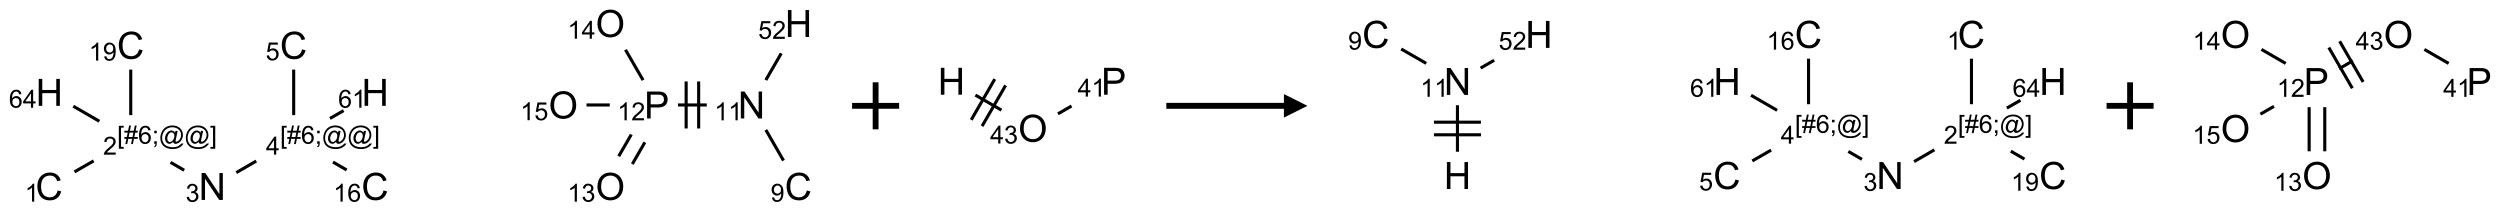 <?xml version="1.0" encoding="UTF-8"?>
<svg xmlns="http://www.w3.org/2000/svg" xmlns:xlink="http://www.w3.org/1999/xlink" width="1063" height="90" viewBox="0 0 1063 90">
<defs>
<g>
<g id="glyph-0-0">
<path d="M 2 0 L 2 -10 L 10 -10 L 10 0 Z M 2.25 -0.25 L 9.75 -0.25 L 9.75 -9.75 L 2.25 -9.75 Z M 2.25 -0.25 "/>
</g>
<g id="glyph-0-1">
<path d="M 9.406 -4.016 L 10.922 -3.633 C 10.605 -2.387 10.031 -1.438 9.207 -0.785 C 8.383 -0.133 7.371 0.195 6.18 0.195 C 4.945 0.195 3.941 -0.055 3.168 -0.559 C 2.395 -1.062 1.805 -1.789 1.402 -2.742 C 1 -3.695 0.797 -4.719 0.797 -5.812 C 0.797 -7.004 1.023 -8.047 1.48 -8.934 C 1.938 -9.82 2.586 -10.496 3.426 -10.957 C 4.266 -11.418 5.191 -11.648 6.203 -11.648 C 7.348 -11.648 8.312 -11.355 9.094 -10.773 C 9.875 -10.191 10.418 -9.371 10.727 -8.312 L 9.234 -7.961 C 8.969 -8.793 8.582 -9.402 8.078 -9.781 C 7.574 -10.16 6.938 -10.352 6.172 -10.352 C 5.293 -10.352 4.555 -10.141 3.965 -9.719 C 3.375 -9.297 2.957 -8.73 2.719 -8.02 C 2.48 -7.309 2.359 -6.574 2.359 -5.82 C 2.359 -4.848 2.5 -3.996 2.785 -3.27 C 3.07 -2.543 3.512 -2 4.109 -1.641 C 4.707 -1.281 5.355 -1.102 6.055 -1.102 C 6.902 -1.102 7.621 -1.348 8.211 -1.836 C 8.801 -2.324 9.199 -3.051 9.406 -4.016 Z M 9.406 -4.016 "/>
</g>
<g id="glyph-0-2">
<path d="M 1.219 0 L 1.219 -11.453 L 2.773 -11.453 L 8.789 -2.461 L 8.789 -11.453 L 10.242 -11.453 L 10.242 0 L 8.688 0 L 2.672 -9 L 2.672 0 Z M 1.219 0 "/>
</g>
<g id="glyph-0-3">
<path d="M 1.281 0 L 1.281 -11.453 L 2.797 -11.453 L 2.797 -6.75 L 8.75 -6.75 L 8.75 -11.453 L 10.266 -11.453 L 10.266 0 L 8.75 0 L 8.75 -5.398 L 2.797 -5.398 L 2.797 0 Z M 1.281 0 "/>
</g>
<g id="glyph-0-4">
<path d="M 1.234 0 L 1.234 -11.453 L 5.555 -11.453 C 6.316 -11.453 6.895 -11.418 7.297 -11.344 C 7.859 -11.25 8.332 -11.07 8.711 -10.809 C 9.09 -10.547 9.398 -10.176 9.629 -9.703 C 9.859 -9.23 9.977 -8.707 9.977 -8.141 C 9.977 -7.168 9.668 -6.344 9.047 -5.668 C 8.426 -4.992 7.309 -4.656 5.688 -4.656 L 2.75 -4.656 L 2.75 0 Z M 2.75 -6.008 L 5.711 -6.008 C 6.691 -6.008 7.387 -6.191 7.797 -6.555 C 8.207 -6.918 8.414 -7.434 8.414 -8.094 C 8.414 -8.574 8.293 -8.984 8.051 -9.324 C 7.809 -9.664 7.488 -9.891 7.094 -10 C 6.84 -10.066 6.367 -10.102 5.68 -10.102 L 2.75 -10.102 Z M 2.75 -6.008 "/>
</g>
<g id="glyph-0-5">
<path d="M 0.773 -5.578 C 0.773 -7.48 1.285 -8.969 2.305 -10.043 C 3.324 -11.117 4.645 -11.656 6.258 -11.656 C 7.316 -11.656 8.27 -11.402 9.117 -10.898 C 9.965 -10.395 10.613 -9.688 11.059 -8.785 C 11.504 -7.883 11.727 -6.855 11.727 -5.711 C 11.727 -4.551 11.492 -3.512 11.023 -2.594 C 10.555 -1.676 9.891 -0.984 9.031 -0.512 C 8.172 -0.039 7.246 0.195 6.25 0.195 C 5.172 0.195 4.207 -0.066 3.359 -0.586 C 2.512 -1.105 1.867 -1.816 1.43 -2.719 C 0.992 -3.621 0.773 -4.574 0.773 -5.578 Z M 2.336 -5.555 C 2.336 -4.176 2.707 -3.086 3.449 -2.293 C 4.191 -1.5 5.121 -1.102 6.242 -1.102 C 7.383 -1.102 8.32 -1.504 9.059 -2.305 C 9.797 -3.105 10.164 -4.246 10.164 -5.719 C 10.164 -6.652 10.008 -7.465 9.691 -8.16 C 9.375 -8.855 8.914 -9.395 8.309 -9.777 C 7.703 -10.16 7.02 -10.352 6.266 -10.352 C 5.191 -10.352 4.27 -9.984 3.496 -9.246 C 2.723 -8.508 2.336 -7.277 2.336 -5.555 Z M 2.336 -5.555 "/>
</g>
<g id="glyph-1-0">
<path d="M 1.332 0 L 1.332 -6.668 L 6.668 -6.668 L 6.668 0 Z M 1.5 -0.168 L 6.5 -0.168 L 6.5 -6.5 L 1.5 -6.5 Z M 1.5 -0.168 "/>
</g>
<g id="glyph-1-1">
<path d="M 3.973 0 L 3.035 0 L 3.035 -5.973 C 2.809 -5.758 2.516 -5.543 2.148 -5.328 C 1.781 -5.113 1.453 -4.953 1.16 -4.844 L 1.16 -5.75 C 1.684 -5.996 2.145 -6.297 2.535 -6.645 C 2.93 -6.996 3.207 -7.336 3.371 -7.668 L 3.973 -7.668 Z M 3.973 0 "/>
</g>
<g id="glyph-1-2">
<path d="M 0.723 2.121 L 0.723 -7.637 L 2.793 -7.637 L 2.793 -6.859 L 1.66 -6.859 L 1.66 1.344 L 2.793 1.344 L 2.793 2.121 Z M 0.723 2.121 "/>
</g>
<g id="glyph-1-3">
<path d="M 0.535 0.129 L 0.988 -2.09 L 0.109 -2.09 L 0.109 -2.863 L 1.145 -2.863 L 1.531 -4.754 L 0.109 -4.754 L 0.109 -5.531 L 1.688 -5.531 L 2.141 -7.766 L 2.922 -7.766 L 2.469 -5.531 L 4.109 -5.531 L 4.562 -7.766 L 5.348 -7.766 L 4.895 -5.531 L 5.797 -5.531 L 5.797 -4.754 L 4.738 -4.754 L 4.348 -2.863 L 5.797 -2.863 L 5.797 -2.09 L 4.191 -2.09 L 3.738 0.129 L 2.957 0.129 L 3.406 -2.09 L 1.77 -2.09 L 1.316 0.129 Z M 1.926 -2.863 L 3.562 -2.863 L 3.953 -4.754 L 2.312 -4.754 Z M 1.926 -2.863 "/>
</g>
<g id="glyph-1-4">
<path d="M 5.309 -5.766 L 4.375 -5.691 C 4.293 -6.059 4.172 -6.328 4.02 -6.496 C 3.766 -6.762 3.453 -6.895 3.082 -6.895 C 2.785 -6.895 2.523 -6.812 2.297 -6.645 C 2 -6.43 1.77 -6.117 1.598 -5.703 C 1.43 -5.289 1.34 -4.703 1.332 -3.938 C 1.559 -4.281 1.836 -4.535 2.16 -4.703 C 2.488 -4.871 2.828 -4.953 3.188 -4.953 C 3.812 -4.953 4.344 -4.723 4.785 -4.262 C 5.223 -3.801 5.441 -3.207 5.441 -2.48 C 5.441 -2 5.34 -1.555 5.133 -1.145 C 4.926 -0.73 4.641 -0.418 4.281 -0.199 C 3.922 0.02 3.512 0.129 3.051 0.129 C 2.27 0.129 1.633 -0.156 1.141 -0.73 C 0.648 -1.305 0.402 -2.254 0.402 -3.574 C 0.402 -5.051 0.672 -6.121 1.219 -6.793 C 1.695 -7.375 2.336 -7.668 3.141 -7.668 C 3.742 -7.668 4.234 -7.5 4.617 -7.16 C 5 -6.824 5.23 -6.359 5.309 -5.766 Z M 1.48 -2.473 C 1.48 -2.152 1.547 -1.844 1.684 -1.547 C 1.82 -1.25 2.016 -1.027 2.262 -0.871 C 2.508 -0.719 2.766 -0.641 3.035 -0.641 C 3.434 -0.641 3.773 -0.801 4.059 -1.121 C 4.344 -1.441 4.484 -1.875 4.484 -2.422 C 4.484 -2.949 4.344 -3.367 4.062 -3.668 C 3.781 -3.973 3.426 -4.125 3 -4.125 C 2.578 -4.125 2.219 -3.973 1.922 -3.668 C 1.625 -3.363 1.48 -2.969 1.48 -2.473 Z M 1.48 -2.473 "/>
</g>
<g id="glyph-1-5">
<path d="M 0.949 -4.465 L 0.949 -5.531 L 2.016 -5.531 L 2.016 -4.465 Z M 0.949 0 L 0.949 -1.066 L 2.016 -1.066 L 2.016 0 C 2.016 0.391 1.945 0.711 1.809 0.949 C 1.668 1.191 1.449 1.379 1.145 1.512 L 0.887 1.109 C 1.082 1.023 1.23 0.895 1.324 0.727 C 1.418 0.559 1.469 0.316 1.48 0 Z M 0.949 0 "/>
</g>
<g id="glyph-1-6">
<path d="M 6.047 -0.848 C 5.82 -0.59 5.57 -0.379 5.289 -0.223 C 5.008 -0.062 4.73 0.016 4.449 0.016 C 4.141 0.016 3.84 -0.074 3.547 -0.254 C 3.254 -0.434 3.02 -0.715 2.836 -1.09 C 2.652 -1.465 2.562 -1.875 2.562 -2.324 C 2.562 -2.875 2.703 -3.43 2.988 -3.98 C 3.27 -4.535 3.621 -4.953 4.043 -5.23 C 4.461 -5.508 4.871 -5.645 5.266 -5.645 C 5.566 -5.645 5.855 -5.566 6.129 -5.41 C 6.402 -5.25 6.641 -5.012 6.84 -4.688 L 7.016 -5.496 L 7.949 -5.496 L 7.199 -2 C 7.094 -1.516 7.043 -1.246 7.043 -1.191 C 7.043 -1.098 7.078 -1.02 7.148 -0.949 C 7.219 -0.883 7.305 -0.848 7.406 -0.848 C 7.59 -0.848 7.832 -0.953 8.129 -1.168 C 8.527 -1.445 8.84 -1.816 9.07 -2.285 C 9.301 -2.75 9.418 -3.234 9.418 -3.73 C 9.418 -4.309 9.27 -4.852 8.973 -5.355 C 8.676 -5.859 8.23 -6.262 7.645 -6.562 C 7.055 -6.863 6.406 -7.016 5.691 -7.016 C 4.879 -7.016 4.137 -6.824 3.465 -6.445 C 2.793 -6.066 2.273 -5.52 1.902 -4.809 C 1.535 -4.098 1.348 -3.34 1.348 -2.527 C 1.348 -1.676 1.535 -0.941 1.902 -0.328 C 2.273 0.285 2.809 0.742 3.508 1.035 C 4.207 1.328 4.984 1.473 5.832 1.473 C 6.742 1.473 7.504 1.32 8.121 1.016 C 8.734 0.711 9.195 0.34 9.5 -0.098 L 10.441 -0.098 C 10.266 0.266 9.961 0.637 9.531 1.016 C 9.102 1.395 8.59 1.695 7.996 1.914 C 7.402 2.133 6.688 2.246 5.848 2.246 C 5.078 2.246 4.367 2.145 3.715 1.949 C 3.066 1.75 2.512 1.453 2.051 1.055 C 1.594 0.656 1.25 0.199 1.016 -0.316 C 0.723 -0.973 0.578 -1.684 0.578 -2.441 C 0.578 -3.289 0.75 -4.098 1.098 -4.863 C 1.523 -5.805 2.125 -6.527 2.902 -7.027 C 3.684 -7.527 4.629 -7.777 5.738 -7.777 C 6.602 -7.777 7.375 -7.602 8.059 -7.246 C 8.746 -6.895 9.285 -6.371 9.684 -5.672 C 10.02 -5.07 10.188 -4.418 10.188 -3.715 C 10.188 -2.707 9.832 -1.812 9.125 -1.031 C 8.492 -0.328 7.801 0.02 7.051 0.02 C 6.812 0.02 6.617 -0.016 6.473 -0.09 C 6.324 -0.16 6.215 -0.266 6.145 -0.402 C 6.102 -0.488 6.066 -0.637 6.047 -0.848 Z M 3.527 -2.262 C 3.527 -1.785 3.641 -1.414 3.863 -1.152 C 4.09 -0.887 4.348 -0.754 4.641 -0.754 C 4.836 -0.754 5.039 -0.812 5.254 -0.93 C 5.469 -1.047 5.676 -1.219 5.871 -1.449 C 6.066 -1.676 6.23 -1.969 6.355 -2.32 C 6.48 -2.672 6.543 -3.027 6.543 -3.379 C 6.543 -3.852 6.426 -4.219 6.191 -4.48 C 5.957 -4.738 5.672 -4.871 5.332 -4.871 C 5.109 -4.871 4.902 -4.812 4.707 -4.699 C 4.512 -4.586 4.32 -4.406 4.137 -4.156 C 3.953 -3.906 3.805 -3.602 3.691 -3.246 C 3.582 -2.887 3.527 -2.559 3.527 -2.262 Z M 3.527 -2.262 "/>
</g>
<g id="glyph-1-7">
<path d="M 2.27 2.121 L 0.203 2.121 L 0.203 1.344 L 1.332 1.344 L 1.332 -6.859 L 0.203 -6.859 L 0.203 -7.637 L 2.27 -7.637 Z M 2.27 2.121 "/>
</g>
<g id="glyph-1-8">
<path d="M 5.371 -0.902 L 5.371 0 L 0.324 0 C 0.316 -0.227 0.352 -0.441 0.434 -0.652 C 0.562 -0.996 0.766 -1.332 1.051 -1.668 C 1.332 -2 1.742 -2.387 2.277 -2.824 C 3.105 -3.504 3.668 -4.043 3.957 -4.441 C 4.25 -4.84 4.395 -5.215 4.395 -5.566 C 4.395 -5.938 4.262 -6.254 3.996 -6.508 C 3.73 -6.762 3.387 -6.891 2.957 -6.891 C 2.508 -6.891 2.145 -6.754 1.875 -6.484 C 1.605 -6.215 1.469 -5.84 1.465 -5.359 L 0.5 -5.457 C 0.566 -6.176 0.812 -6.727 1.246 -7.102 C 1.676 -7.477 2.254 -7.668 2.98 -7.668 C 3.711 -7.668 4.293 -7.465 4.719 -7.059 C 5.145 -6.652 5.359 -6.148 5.359 -5.547 C 5.359 -5.242 5.297 -4.941 5.172 -4.645 C 5.047 -4.352 4.84 -4.039 4.551 -3.715 C 4.262 -3.387 3.777 -2.938 3.105 -2.371 C 2.543 -1.898 2.18 -1.578 2.02 -1.41 C 1.859 -1.242 1.73 -1.07 1.625 -0.902 Z M 5.371 -0.902 "/>
</g>
<g id="glyph-1-9">
<path d="M 0.449 -2.016 L 1.387 -2.141 C 1.492 -1.609 1.676 -1.227 1.934 -0.992 C 2.191 -0.758 2.508 -0.641 2.879 -0.641 C 3.32 -0.641 3.695 -0.793 3.996 -1.098 C 4.301 -1.402 4.453 -1.781 4.453 -2.234 C 4.453 -2.664 4.312 -3.02 4.031 -3.301 C 3.75 -3.578 3.391 -3.719 2.957 -3.719 C 2.781 -3.719 2.562 -3.684 2.297 -3.613 L 2.402 -4.438 C 2.465 -4.43 2.516 -4.426 2.551 -4.426 C 2.949 -4.426 3.312 -4.531 3.629 -4.738 C 3.949 -4.949 4.109 -5.27 4.109 -5.703 C 4.109 -6.047 3.992 -6.332 3.762 -6.559 C 3.527 -6.785 3.227 -6.895 2.859 -6.895 C 2.496 -6.895 2.191 -6.781 1.949 -6.551 C 1.707 -6.324 1.547 -5.98 1.48 -5.52 L 0.543 -5.688 C 0.656 -6.316 0.918 -6.805 1.324 -7.148 C 1.73 -7.492 2.234 -7.668 2.84 -7.668 C 3.254 -7.668 3.641 -7.578 3.988 -7.398 C 4.34 -7.219 4.609 -6.977 4.793 -6.668 C 4.98 -6.359 5.074 -6.031 5.074 -5.684 C 5.074 -5.352 4.984 -5.051 4.809 -4.781 C 4.629 -4.512 4.367 -4.297 4.02 -4.137 C 4.473 -4.031 4.824 -3.816 5.074 -3.488 C 5.324 -3.16 5.449 -2.75 5.449 -2.254 C 5.449 -1.59 5.203 -1.023 4.719 -0.559 C 4.234 -0.098 3.617 0.137 2.875 0.137 C 2.203 0.137 1.648 -0.062 1.207 -0.465 C 0.762 -0.863 0.512 -1.379 0.449 -2.016 Z M 0.449 -2.016 "/>
</g>
<g id="glyph-1-10">
<path d="M 3.449 0 L 3.449 -1.828 L 0.137 -1.828 L 0.137 -2.688 L 3.621 -7.637 L 4.387 -7.637 L 4.387 -2.688 L 5.418 -2.688 L 5.418 -1.828 L 4.387 -1.828 L 4.387 0 Z M 3.449 -2.688 L 3.449 -6.129 L 1.059 -2.688 Z M 3.449 -2.688 "/>
</g>
<g id="glyph-1-11">
<path d="M 0.441 -2 L 1.426 -2.082 C 1.5 -1.605 1.668 -1.242 1.934 -1.004 C 2.199 -0.762 2.52 -0.641 2.895 -0.641 C 3.348 -0.641 3.73 -0.812 4.043 -1.152 C 4.355 -1.492 4.512 -1.941 4.512 -2.504 C 4.512 -3.039 4.359 -3.461 4.059 -3.77 C 3.758 -4.078 3.367 -4.234 2.879 -4.234 C 2.578 -4.234 2.305 -4.164 2.062 -4.027 C 1.82 -3.891 1.629 -3.715 1.488 -3.496 L 0.609 -3.609 L 1.348 -7.531 L 5.145 -7.531 L 5.145 -6.637 L 2.098 -6.637 L 1.688 -4.582 C 2.145 -4.902 2.625 -5.062 3.129 -5.062 C 3.797 -5.062 4.359 -4.832 4.816 -4.371 C 5.277 -3.91 5.504 -3.312 5.504 -2.59 C 5.504 -1.898 5.305 -1.301 4.902 -0.797 C 4.41 -0.18 3.742 0.129 2.895 0.129 C 2.199 0.129 1.633 -0.062 1.195 -0.453 C 0.758 -0.844 0.504 -1.359 0.441 -2 Z M 0.441 -2 "/>
</g>
<g id="glyph-1-12">
<path d="M 0.582 -1.766 L 1.484 -1.848 C 1.562 -1.426 1.707 -1.117 1.922 -0.926 C 2.137 -0.734 2.414 -0.641 2.75 -0.641 C 3.039 -0.641 3.289 -0.707 3.508 -0.84 C 3.727 -0.973 3.902 -1.148 4.043 -1.367 C 4.18 -1.586 4.297 -1.887 4.391 -2.262 C 4.484 -2.637 4.531 -3.016 4.531 -3.406 C 4.531 -3.449 4.531 -3.512 4.527 -3.594 C 4.34 -3.297 4.082 -3.055 3.758 -2.867 C 3.434 -2.68 3.082 -2.59 2.703 -2.59 C 2.07 -2.59 1.535 -2.816 1.098 -3.277 C 0.66 -3.734 0.441 -4.34 0.441 -5.09 C 0.441 -5.863 0.672 -6.484 1.129 -6.957 C 1.586 -7.43 2.156 -7.668 2.844 -7.668 C 3.34 -7.668 3.793 -7.531 4.207 -7.266 C 4.617 -7 4.93 -6.617 5.145 -6.121 C 5.355 -5.629 5.465 -4.91 5.465 -3.973 C 5.465 -2.996 5.359 -2.223 5.145 -1.645 C 4.934 -1.066 4.617 -0.625 4.199 -0.324 C 3.781 -0.02 3.293 0.129 2.73 0.129 C 2.133 0.129 1.645 -0.035 1.266 -0.367 C 0.887 -0.699 0.66 -1.164 0.582 -1.766 Z M 4.422 -5.137 C 4.422 -5.676 4.277 -6.102 3.992 -6.418 C 3.707 -6.734 3.359 -6.891 2.957 -6.891 C 2.543 -6.891 2.18 -6.719 1.871 -6.379 C 1.562 -6.039 1.406 -5.598 1.406 -5.059 C 1.406 -4.57 1.555 -4.176 1.848 -3.871 C 2.141 -3.566 2.5 -3.418 2.934 -3.418 C 3.367 -3.418 3.723 -3.57 4.004 -3.871 C 4.281 -4.176 4.422 -4.598 4.422 -5.137 Z M 4.422 -5.137 "/>
</g>
</g>
</defs>
<path fill="none" stroke-width="0.033" stroke-linecap="butt" stroke-linejoin="miter" stroke="rgb(0%, 0%, 0%)" stroke-opacity="1" stroke-miterlimit="10" d="M 0.268 1.577 L 0.472 1.46 " transform="matrix(40, 0, 0, 40, 20.951, 9.994)"/>
<path fill="none" stroke-width="0.033" stroke-linecap="butt" stroke-linejoin="miter" stroke="rgb(0%, 0%, 0%)" stroke-opacity="1" stroke-miterlimit="10" d="M 1.289 1.476 L 1.434 1.56 " transform="matrix(40, 0, 0, 40, 20.951, 9.994)"/>
<path fill="none" stroke-width="0.033" stroke-linecap="butt" stroke-linejoin="miter" stroke="rgb(0%, 0%, 0%)" stroke-opacity="1" stroke-miterlimit="10" d="M 1.988 1.585 L 2.2 1.462 " transform="matrix(40, 0, 0, 40, 20.951, 9.994)"/>
<path fill="none" stroke-width="0.033" stroke-linecap="butt" stroke-linejoin="miter" stroke="rgb(0%, 0%, 0%)" stroke-opacity="1" stroke-miterlimit="10" d="M 2.598 0.974 L 2.598 0.49 " transform="matrix(40, 0, 0, 40, 20.951, 9.994)"/>
<path fill="none" stroke-width="0.033" stroke-linecap="butt" stroke-linejoin="miter" stroke="rgb(0%, 0%, 0%)" stroke-opacity="1" stroke-miterlimit="10" d="M 3.016 1.473 L 3.161 1.557 " transform="matrix(40, 0, 0, 40, 20.951, 9.994)"/>
<path fill="none" stroke-width="0.033" stroke-linecap="butt" stroke-linejoin="miter" stroke="rgb(0%, 0%, 0%)" stroke-opacity="1" stroke-miterlimit="10" d="M 2.984 1.009 L 3.129 0.926 " transform="matrix(40, 0, 0, 40, 20.951, 9.994)"/>
<path fill="none" stroke-width="0.033" stroke-linecap="butt" stroke-linejoin="miter" stroke="rgb(0%, 0%, 0%)" stroke-opacity="1" stroke-miterlimit="10" d="M 0.866 0.974 L 0.866 0.49 " transform="matrix(40, 0, 0, 40, 20.951, 9.994)"/>
<path fill="none" stroke-width="0.033" stroke-linecap="butt" stroke-linejoin="miter" stroke="rgb(0%, 0%, 0%)" stroke-opacity="1" stroke-miterlimit="10" d="M 0.532 1.039 L 0.255 0.879 " transform="matrix(40, 0, 0, 40, 20.951, 9.994)"/>
<path fill="none" stroke-width="0.033" stroke-linecap="butt" stroke-linejoin="miter" stroke="rgb(0%, 0%, 0%)" stroke-opacity="1" stroke-miterlimit="10" d="M 7.805 1.457 L 7.617 1.131 " transform="matrix(40, 0, 0, 40, 20.951, 9.994)"/>
<path fill="none" stroke-width="0.033" stroke-linecap="butt" stroke-linejoin="miter" stroke="rgb(0%, 0%, 0%)" stroke-opacity="1" stroke-miterlimit="10" d="M 6.989 0.866 L 6.683 0.866 " transform="matrix(40, 0, 0, 40, 20.951, 9.994)"/>
<path fill="none" stroke-width="0.033" stroke-linecap="butt" stroke-linejoin="miter" stroke="rgb(0%, 0%, 0%)" stroke-opacity="1" stroke-miterlimit="10" d="M 6.77 0.616 L 6.77 1.116 " transform="matrix(40, 0, 0, 40, 20.951, 9.994)"/>
<path fill="none" stroke-width="0.033" stroke-linecap="butt" stroke-linejoin="miter" stroke="rgb(0%, 0%, 0%)" stroke-opacity="1" stroke-miterlimit="10" d="M 6.903 0.616 L 6.903 1.116 " transform="matrix(40, 0, 0, 40, 20.951, 9.994)"/>
<path fill="none" stroke-width="0.033" stroke-linecap="butt" stroke-linejoin="miter" stroke="rgb(0%, 0%, 0%)" stroke-opacity="1" stroke-miterlimit="10" d="M 6.187 1.18 L 6.053 1.411 " transform="matrix(40, 0, 0, 40, 20.951, 9.994)"/>
<path fill="none" stroke-width="0.033" stroke-linecap="butt" stroke-linejoin="miter" stroke="rgb(0%, 0%, 0%)" stroke-opacity="1" stroke-miterlimit="10" d="M 6.331 1.263 L 6.198 1.494 " transform="matrix(40, 0, 0, 40, 20.951, 9.994)"/>
<path fill="none" stroke-width="0.033" stroke-linecap="butt" stroke-linejoin="miter" stroke="rgb(0%, 0%, 0%)" stroke-opacity="1" stroke-miterlimit="10" d="M 6.312 0.602 L 6.125 0.279 " transform="matrix(40, 0, 0, 40, 20.951, 9.994)"/>
<path fill="none" stroke-width="0.033" stroke-linecap="butt" stroke-linejoin="miter" stroke="rgb(0%, 0%, 0%)" stroke-opacity="1" stroke-miterlimit="10" d="M 5.958 0.866 L 5.711 0.866 " transform="matrix(40, 0, 0, 40, 20.951, 9.994)"/>
<path fill="none" stroke-width="0.033" stroke-linecap="butt" stroke-linejoin="miter" stroke="rgb(0%, 0%, 0%)" stroke-opacity="1" stroke-miterlimit="10" d="M 7.617 0.601 L 7.781 0.317 " transform="matrix(40, 0, 0, 40, 20.951, 9.994)"/>
<g fill="rgb(0%, 0%, 0%)" fill-opacity="1">
<use xlink:href="#glyph-0-1" x="15.094" y="85.004"/>
</g>
<g fill="rgb(0%, 0%, 0%)" fill-opacity="1">
<use xlink:href="#glyph-1-1" x="10.578" y="85.758"/>
</g>
<g fill="rgb(0%, 0%, 0%)" fill-opacity="1">
<use xlink:href="#glyph-1-2" x="49.805" y="61.129"/>
<use xlink:href="#glyph-1-3" x="52.768" y="61.129"/>
<use xlink:href="#glyph-1-4" x="58.701" y="61.129"/>
<use xlink:href="#glyph-1-5" x="64.633" y="61.129"/>
<use xlink:href="#glyph-1-6" x="67.596" y="61.129"/>
<use xlink:href="#glyph-1-6" x="78.424" y="61.129"/>
<use xlink:href="#glyph-1-7" x="89.253" y="61.129"/>
</g>
<g fill="rgb(0%, 0%, 0%)" fill-opacity="1">
<use xlink:href="#glyph-1-8" x="43.828" y="65.758"/>
</g>
<g fill="rgb(0%, 0%, 0%)" fill-opacity="1">
<use xlink:href="#glyph-0-2" x="84.504" y="85.004"/>
</g>
<g fill="rgb(0%, 0%, 0%)" fill-opacity="1">
<use xlink:href="#glyph-1-9" x="78.941" y="85.797"/>
</g>
<g fill="rgb(0%, 0%, 0%)" fill-opacity="1">
<use xlink:href="#glyph-1-2" x="119.086" y="61.129"/>
<use xlink:href="#glyph-1-3" x="122.049" y="61.129"/>
<use xlink:href="#glyph-1-4" x="127.982" y="61.129"/>
<use xlink:href="#glyph-1-5" x="133.914" y="61.129"/>
<use xlink:href="#glyph-1-6" x="136.878" y="61.129"/>
<use xlink:href="#glyph-1-6" x="147.706" y="61.129"/>
<use xlink:href="#glyph-1-7" x="158.534" y="61.129"/>
</g>
<g fill="rgb(0%, 0%, 0%)" fill-opacity="1">
<use xlink:href="#glyph-1-10" x="113.062" y="65.727"/>
</g>
<g fill="rgb(0%, 0%, 0%)" fill-opacity="1">
<use xlink:href="#glyph-0-1" x="119.016" y="25.004"/>
</g>
<g fill="rgb(0%, 0%, 0%)" fill-opacity="1">
<use xlink:href="#glyph-1-11" x="112.973" y="25.625"/>
</g>
<g fill="rgb(0%, 0%, 0%)" fill-opacity="1">
<use xlink:href="#glyph-0-1" x="153.656" y="85.004"/>
</g>
<g fill="rgb(0%, 0%, 0%)" fill-opacity="1">
<use xlink:href="#glyph-1-1" x="141.742" y="85.758"/>
<use xlink:href="#glyph-1-4" x="147.674" y="85.758"/>
</g>
<g fill="rgb(0%, 0%, 0%)" fill-opacity="1">
<use xlink:href="#glyph-0-3" x="153.742" y="45.004"/>
</g>
<g fill="rgb(0%, 0%, 0%)" fill-opacity="1">
<use xlink:href="#glyph-1-4" x="143.785" y="45.797"/>
<use xlink:href="#glyph-1-1" x="149.717" y="45.797"/>
</g>
<g fill="rgb(0%, 0%, 0%)" fill-opacity="1">
<use xlink:href="#glyph-0-1" x="49.734" y="25.004"/>
</g>
<g fill="rgb(0%, 0%, 0%)" fill-opacity="1">
<use xlink:href="#glyph-1-1" x="37.801" y="25.758"/>
<use xlink:href="#glyph-1-12" x="43.733" y="25.758"/>
</g>
<g fill="rgb(0%, 0%, 0%)" fill-opacity="1">
<use xlink:href="#glyph-0-3" x="15.18" y="45.004"/>
</g>
<g fill="rgb(0%, 0%, 0%)" fill-opacity="1">
<use xlink:href="#glyph-1-4" x="3.777" y="45.797"/>
<use xlink:href="#glyph-1-10" x="9.71" y="45.797"/>
</g>
<g fill="rgb(0%, 0%, 0%)" fill-opacity="1">
<use xlink:href="#glyph-0-1" x="333.656" y="85.004"/>
</g>
<g fill="rgb(0%, 0%, 0%)" fill-opacity="1">
<use xlink:href="#glyph-1-12" x="327.656" y="85.758"/>
</g>
<g fill="rgb(0%, 0%, 0%)" fill-opacity="1">
<use xlink:href="#glyph-0-2" x="313.785" y="50.363"/>
</g>
<g fill="rgb(0%, 0%, 0%)" fill-opacity="1">
<use xlink:href="#glyph-1-1" x="303.762" y="51.156"/>
<use xlink:href="#glyph-1-1" x="309.694" y="51.156"/>
</g>
<g fill="rgb(0%, 0%, 0%)" fill-opacity="1">
<use xlink:href="#glyph-0-4" x="273.91" y="50.363"/>
</g>
<g fill="rgb(0%, 0%, 0%)" fill-opacity="1">
<use xlink:href="#glyph-1-1" x="262.508" y="51.156"/>
<use xlink:href="#glyph-1-8" x="268.44" y="51.156"/>
</g>
<g fill="rgb(0%, 0%, 0%)" fill-opacity="1">
<use xlink:href="#glyph-0-5" x="253.266" y="85.008"/>
</g>
<g fill="rgb(0%, 0%, 0%)" fill-opacity="1">
<use xlink:href="#glyph-1-1" x="241.324" y="85.758"/>
<use xlink:href="#glyph-1-9" x="247.257" y="85.758"/>
</g>
<g fill="rgb(0%, 0%, 0%)" fill-opacity="1">
<use xlink:href="#glyph-0-5" x="253.266" y="15.727"/>
</g>
<g fill="rgb(0%, 0%, 0%)" fill-opacity="1">
<use xlink:href="#glyph-1-1" x="241.355" y="16.473"/>
<use xlink:href="#glyph-1-10" x="247.288" y="16.473"/>
</g>
<g fill="rgb(0%, 0%, 0%)" fill-opacity="1">
<use xlink:href="#glyph-0-5" x="233.266" y="50.367"/>
</g>
<g fill="rgb(0%, 0%, 0%)" fill-opacity="1">
<use xlink:href="#glyph-1-1" x="221.266" y="51.113"/>
<use xlink:href="#glyph-1-11" x="227.198" y="51.113"/>
</g>
<g fill="rgb(0%, 0%, 0%)" fill-opacity="1">
<use xlink:href="#glyph-0-3" x="333.742" y="15.723"/>
</g>
<g fill="rgb(0%, 0%, 0%)" fill-opacity="1">
<use xlink:href="#glyph-1-11" x="322.387" y="16.516"/>
<use xlink:href="#glyph-1-8" x="328.319" y="16.516"/>
</g>
<path fill="none" stroke-width="0.062" stroke-linecap="butt" stroke-linejoin="miter" stroke="rgb(0%, 0%, 0%)" stroke-opacity="1" stroke-miterlimit="10" d="M 0 0 L 0.5 0 M 0.25 -0.25 L 0.25 0.25 " transform="matrix(40, 0, 0, 40, 362.311, 45)"/>
<path fill="none" stroke-width="0.033" stroke-linecap="butt" stroke-linejoin="miter" stroke="rgb(0%, 0%, 0%)" stroke-opacity="1" stroke-miterlimit="10" d="M 0.255 0.147 L 0.532 0.307 " transform="matrix(40, 0, 0, 40, 404.537, 34.555)"/>
<path fill="none" stroke-width="0.033" stroke-linecap="butt" stroke-linejoin="miter" stroke="rgb(0%, 0%, 0%)" stroke-opacity="1" stroke-miterlimit="10" d="M 0.326 0.477 L 0.576 0.044 " transform="matrix(40, 0, 0, 40, 404.537, 34.555)"/>
<path fill="none" stroke-width="0.033" stroke-linecap="butt" stroke-linejoin="miter" stroke="rgb(0%, 0%, 0%)" stroke-opacity="1" stroke-miterlimit="10" d="M 0.211 0.41 L 0.461 -0.023 " transform="matrix(40, 0, 0, 40, 404.537, 34.555)"/>
<path fill="none" stroke-width="0.033" stroke-linecap="butt" stroke-linejoin="miter" stroke="rgb(0%, 0%, 0%)" stroke-opacity="1" stroke-miterlimit="10" d="M 1.133 0.346 L 1.277 0.263 " transform="matrix(40, 0, 0, 40, 404.537, 34.555)"/>
<g fill="rgb(0%, 0%, 0%)" fill-opacity="1">
<use xlink:href="#glyph-0-3" x="398.766" y="40.281"/>
</g>
<g fill="rgb(0%, 0%, 0%)" fill-opacity="1">
<use xlink:href="#glyph-0-5" x="432.93" y="60.285"/>
</g>
<g fill="rgb(0%, 0%, 0%)" fill-opacity="1">
<use xlink:href="#glyph-1-10" x="420.988" y="61.035"/>
<use xlink:href="#glyph-1-9" x="426.921" y="61.035"/>
</g>
<g fill="rgb(0%, 0%, 0%)" fill-opacity="1">
<use xlink:href="#glyph-0-4" x="468.215" y="40.281"/>
</g>
<g fill="rgb(0%, 0%, 0%)" fill-opacity="1">
<use xlink:href="#glyph-1-10" x="458.207" y="41.074"/>
<use xlink:href="#glyph-1-1" x="464.139" y="41.074"/>
</g>
<path fill-rule="nonzero" fill="rgb(0%, 0%, 0%)" fill-opacity="1" d="M 495.918 46.25 L 545.918 46.25 L 545.918 50 L 555.918 45 L 545.918 40 L 545.918 43.75 L 495.918 43.75 "/>
<path fill="none" stroke-width="0.033" stroke-linecap="butt" stroke-linejoin="miter" stroke="rgb(0%, 0%, 0%)" stroke-opacity="1" stroke-miterlimit="10" d="M 0.866 1.247 L 0.866 0.753 " transform="matrix(40, 0, 0, 40, 585.068, 14.633)"/>
<path fill="none" stroke-width="0.033" stroke-linecap="butt" stroke-linejoin="miter" stroke="rgb(0%, 0%, 0%)" stroke-opacity="1" stroke-miterlimit="10" d="M 1.116 0.933 L 0.616 0.933 " transform="matrix(40, 0, 0, 40, 585.068, 14.633)"/>
<path fill="none" stroke-width="0.033" stroke-linecap="butt" stroke-linejoin="miter" stroke="rgb(0%, 0%, 0%)" stroke-opacity="1" stroke-miterlimit="10" d="M 1.116 1.067 L 0.616 1.067 " transform="matrix(40, 0, 0, 40, 585.068, 14.633)"/>
<path fill="none" stroke-width="0.033" stroke-linecap="butt" stroke-linejoin="miter" stroke="rgb(0%, 0%, 0%)" stroke-opacity="1" stroke-miterlimit="10" d="M 0.534 0.308 L 0.268 0.155 " transform="matrix(40, 0, 0, 40, 585.068, 14.633)"/>
<path fill="none" stroke-width="0.033" stroke-linecap="butt" stroke-linejoin="miter" stroke="rgb(0%, 0%, 0%)" stroke-opacity="1" stroke-miterlimit="10" d="M 1.112 0.358 L 1.256 0.275 " transform="matrix(40, 0, 0, 40, 585.068, 14.633)"/>
<path fill="none" stroke-width="0.033" stroke-linecap="butt" stroke-linejoin="miter" stroke="rgb(0%, 0%, 0%)" stroke-opacity="1" stroke-miterlimit="10" d="M 4 1.345 L 4.2 1.23 " transform="matrix(40, 0, 0, 40, 585.068, 14.633)"/>
<path fill="none" stroke-width="0.033" stroke-linecap="butt" stroke-linejoin="miter" stroke="rgb(0%, 0%, 0%)" stroke-opacity="1" stroke-miterlimit="10" d="M 5.021 1.244 L 5.166 1.328 " transform="matrix(40, 0, 0, 40, 585.068, 14.633)"/>
<path fill="none" stroke-width="0.033" stroke-linecap="butt" stroke-linejoin="miter" stroke="rgb(0%, 0%, 0%)" stroke-opacity="1" stroke-miterlimit="10" d="M 5.72 1.352 L 5.936 1.227 " transform="matrix(40, 0, 0, 40, 585.068, 14.633)"/>
<path fill="none" stroke-width="0.033" stroke-linecap="butt" stroke-linejoin="miter" stroke="rgb(0%, 0%, 0%)" stroke-opacity="1" stroke-miterlimit="10" d="M 6.33 0.742 L 6.33 0.258 " transform="matrix(40, 0, 0, 40, 585.068, 14.633)"/>
<path fill="none" stroke-width="0.033" stroke-linecap="butt" stroke-linejoin="miter" stroke="rgb(0%, 0%, 0%)" stroke-opacity="1" stroke-miterlimit="10" d="M 6.748 1.241 L 6.893 1.325 " transform="matrix(40, 0, 0, 40, 585.068, 14.633)"/>
<path fill="none" stroke-width="0.033" stroke-linecap="butt" stroke-linejoin="miter" stroke="rgb(0%, 0%, 0%)" stroke-opacity="1" stroke-miterlimit="10" d="M 6.706 0.783 L 6.851 0.7 " transform="matrix(40, 0, 0, 40, 585.068, 14.633)"/>
<path fill="none" stroke-width="0.033" stroke-linecap="butt" stroke-linejoin="miter" stroke="rgb(0%, 0%, 0%)" stroke-opacity="1" stroke-miterlimit="10" d="M 4.598 0.742 L 4.598 0.258 " transform="matrix(40, 0, 0, 40, 585.068, 14.633)"/>
<path fill="none" stroke-width="0.033" stroke-linecap="butt" stroke-linejoin="miter" stroke="rgb(0%, 0%, 0%)" stroke-opacity="1" stroke-miterlimit="10" d="M 4.264 0.807 L 3.987 0.647 " transform="matrix(40, 0, 0, 40, 585.068, 14.633)"/>
<g fill="rgb(0%, 0%, 0%)" fill-opacity="1">
<use xlink:href="#glyph-0-3" x="613.938" y="80.359"/>
</g>
<g fill="rgb(0%, 0%, 0%)" fill-opacity="1">
<use xlink:href="#glyph-0-2" x="613.98" y="40.359"/>
</g>
<g fill="rgb(0%, 0%, 0%)" fill-opacity="1">
<use xlink:href="#glyph-1-1" x="603.957" y="41.152"/>
<use xlink:href="#glyph-1-1" x="609.889" y="41.152"/>
</g>
<g fill="rgb(0%, 0%, 0%)" fill-opacity="1">
<use xlink:href="#glyph-0-1" x="579.211" y="20.359"/>
</g>
<g fill="rgb(0%, 0%, 0%)" fill-opacity="1">
<use xlink:href="#glyph-1-12" x="573.207" y="21.113"/>
</g>
<g fill="rgb(0%, 0%, 0%)" fill-opacity="1">
<use xlink:href="#glyph-0-3" x="648.578" y="20.359"/>
</g>
<g fill="rgb(0%, 0%, 0%)" fill-opacity="1">
<use xlink:href="#glyph-1-11" x="637.223" y="21.152"/>
<use xlink:href="#glyph-1-8" x="643.155" y="21.152"/>
</g>
<g fill="rgb(0%, 0%, 0%)" fill-opacity="1">
<use xlink:href="#glyph-0-1" x="728.492" y="80.359"/>
</g>
<g fill="rgb(0%, 0%, 0%)" fill-opacity="1">
<use xlink:href="#glyph-1-11" x="722.449" y="80.98"/>
</g>
<g fill="rgb(0%, 0%, 0%)" fill-opacity="1">
<use xlink:href="#glyph-1-2" x="763.203" y="56.484"/>
<use xlink:href="#glyph-1-3" x="766.167" y="56.484"/>
<use xlink:href="#glyph-1-4" x="772.099" y="56.484"/>
<use xlink:href="#glyph-1-5" x="778.031" y="56.484"/>
<use xlink:href="#glyph-1-6" x="780.995" y="56.484"/>
<use xlink:href="#glyph-1-7" x="791.823" y="56.484"/>
</g>
<g fill="rgb(0%, 0%, 0%)" fill-opacity="1">
<use xlink:href="#glyph-1-10" x="757.18" y="61.082"/>
</g>
<g fill="rgb(0%, 0%, 0%)" fill-opacity="1">
<use xlink:href="#glyph-0-2" x="797.902" y="80.359"/>
</g>
<g fill="rgb(0%, 0%, 0%)" fill-opacity="1">
<use xlink:href="#glyph-1-9" x="792.34" y="81.152"/>
</g>
<g fill="rgb(0%, 0%, 0%)" fill-opacity="1">
<use xlink:href="#glyph-1-2" x="832.484" y="56.484"/>
<use xlink:href="#glyph-1-3" x="835.448" y="56.484"/>
<use xlink:href="#glyph-1-4" x="841.38" y="56.484"/>
<use xlink:href="#glyph-1-5" x="847.313" y="56.484"/>
<use xlink:href="#glyph-1-6" x="850.276" y="56.484"/>
<use xlink:href="#glyph-1-7" x="861.104" y="56.484"/>
</g>
<g fill="rgb(0%, 0%, 0%)" fill-opacity="1">
<use xlink:href="#glyph-1-8" x="826.508" y="61.113"/>
</g>
<g fill="rgb(0%, 0%, 0%)" fill-opacity="1">
<use xlink:href="#glyph-0-1" x="832.414" y="20.359"/>
</g>
<g fill="rgb(0%, 0%, 0%)" fill-opacity="1">
<use xlink:href="#glyph-1-1" x="827.902" y="21.113"/>
</g>
<g fill="rgb(0%, 0%, 0%)" fill-opacity="1">
<use xlink:href="#glyph-0-1" x="867.055" y="80.359"/>
</g>
<g fill="rgb(0%, 0%, 0%)" fill-opacity="1">
<use xlink:href="#glyph-1-1" x="855.121" y="81.113"/>
<use xlink:href="#glyph-1-12" x="861.053" y="81.113"/>
</g>
<g fill="rgb(0%, 0%, 0%)" fill-opacity="1">
<use xlink:href="#glyph-0-3" x="867.141" y="40.359"/>
</g>
<g fill="rgb(0%, 0%, 0%)" fill-opacity="1">
<use xlink:href="#glyph-1-4" x="855.738" y="41.152"/>
<use xlink:href="#glyph-1-10" x="861.671" y="41.152"/>
</g>
<g fill="rgb(0%, 0%, 0%)" fill-opacity="1">
<use xlink:href="#glyph-0-1" x="763.133" y="20.359"/>
</g>
<g fill="rgb(0%, 0%, 0%)" fill-opacity="1">
<use xlink:href="#glyph-1-1" x="751.219" y="21.113"/>
<use xlink:href="#glyph-1-4" x="757.151" y="21.113"/>
</g>
<g fill="rgb(0%, 0%, 0%)" fill-opacity="1">
<use xlink:href="#glyph-0-3" x="728.578" y="40.359"/>
</g>
<g fill="rgb(0%, 0%, 0%)" fill-opacity="1">
<use xlink:href="#glyph-1-4" x="718.617" y="41.152"/>
<use xlink:href="#glyph-1-1" x="724.549" y="41.152"/>
</g>
<path fill="none" stroke-width="0.062" stroke-linecap="butt" stroke-linejoin="miter" stroke="rgb(0%, 0%, 0%)" stroke-opacity="1" stroke-miterlimit="10" d="M -0 0 L 0.5 0 M 0.25 -0.25 L 0.25 0.25 " transform="matrix(40, 0, 0, 40, 895.709, 45)"/>
<path fill="none" stroke-width="0.033" stroke-linecap="butt" stroke-linejoin="miter" stroke="rgb(0%, 0%, 0%)" stroke-opacity="1" stroke-miterlimit="10" d="M 0.783 0.773 L 0.783 1.242 " transform="matrix(40, 0, 0, 40, 950.529, 14.654)"/>
<path fill="none" stroke-width="0.033" stroke-linecap="butt" stroke-linejoin="miter" stroke="rgb(0%, 0%, 0%)" stroke-opacity="1" stroke-miterlimit="10" d="M 0.949 0.773 L 0.949 1.242 " transform="matrix(40, 0, 0, 40, 950.529, 14.654)"/>
<path fill="none" stroke-width="0.033" stroke-linecap="butt" stroke-linejoin="miter" stroke="rgb(0%, 0%, 0%)" stroke-opacity="1" stroke-miterlimit="10" d="M 0.534 0.308 L 0.276 0.159 " transform="matrix(40, 0, 0, 40, 950.529, 14.654)"/>
<path fill="none" stroke-width="0.033" stroke-linecap="butt" stroke-linejoin="miter" stroke="rgb(0%, 0%, 0%)" stroke-opacity="1" stroke-miterlimit="10" d="M 0.409 0.764 L 0.265 0.847 " transform="matrix(40, 0, 0, 40, 950.529, 14.654)"/>
<path fill="none" stroke-width="0.033" stroke-linecap="butt" stroke-linejoin="miter" stroke="rgb(0%, 0%, 0%)" stroke-opacity="1" stroke-miterlimit="10" d="M 1.102 0.364 L 1.247 0.28 " transform="matrix(40, 0, 0, 40, 950.529, 14.654)"/>
<path fill="none" stroke-width="0.033" stroke-linecap="butt" stroke-linejoin="miter" stroke="rgb(0%, 0%, 0%)" stroke-opacity="1" stroke-miterlimit="10" d="M 1.357 0.505 L 1.107 0.072 " transform="matrix(40, 0, 0, 40, 950.529, 14.654)"/>
<path fill="none" stroke-width="0.033" stroke-linecap="butt" stroke-linejoin="miter" stroke="rgb(0%, 0%, 0%)" stroke-opacity="1" stroke-miterlimit="10" d="M 1.242 0.572 L 0.992 0.139 " transform="matrix(40, 0, 0, 40, 950.529, 14.654)"/>
<path fill="none" stroke-width="0.033" stroke-linecap="butt" stroke-linejoin="miter" stroke="rgb(0%, 0%, 0%)" stroke-opacity="1" stroke-miterlimit="10" d="M 2.008 0.159 L 2.266 0.308 " transform="matrix(40, 0, 0, 40, 950.529, 14.654)"/>
<g fill="rgb(0%, 0%, 0%)" fill-opacity="1">
<use xlink:href="#glyph-0-4" x="979.566" y="40.383"/>
</g>
<g fill="rgb(0%, 0%, 0%)" fill-opacity="1">
<use xlink:href="#glyph-1-1" x="968.164" y="41.176"/>
<use xlink:href="#glyph-1-8" x="974.096" y="41.176"/>
</g>
<g fill="rgb(0%, 0%, 0%)" fill-opacity="1">
<use xlink:href="#glyph-0-5" x="978.922" y="80.387"/>
</g>
<g fill="rgb(0%, 0%, 0%)" fill-opacity="1">
<use xlink:href="#glyph-1-1" x="966.98" y="81.133"/>
<use xlink:href="#glyph-1-9" x="972.913" y="81.133"/>
</g>
<g fill="rgb(0%, 0%, 0%)" fill-opacity="1">
<use xlink:href="#glyph-0-5" x="944.281" y="20.387"/>
</g>
<g fill="rgb(0%, 0%, 0%)" fill-opacity="1">
<use xlink:href="#glyph-1-1" x="932.367" y="21.133"/>
<use xlink:href="#glyph-1-10" x="938.299" y="21.133"/>
</g>
<g fill="rgb(0%, 0%, 0%)" fill-opacity="1">
<use xlink:href="#glyph-0-5" x="944.281" y="60.387"/>
</g>
<g fill="rgb(0%, 0%, 0%)" fill-opacity="1">
<use xlink:href="#glyph-1-1" x="932.281" y="61.133"/>
<use xlink:href="#glyph-1-11" x="938.214" y="61.133"/>
</g>
<g fill="rgb(0%, 0%, 0%)" fill-opacity="1">
<use xlink:href="#glyph-0-5" x="1013.562" y="20.387"/>
</g>
<g fill="rgb(0%, 0%, 0%)" fill-opacity="1">
<use xlink:href="#glyph-1-10" x="1001.621" y="21.133"/>
<use xlink:href="#glyph-1-9" x="1007.553" y="21.133"/>
</g>
<g fill="rgb(0%, 0%, 0%)" fill-opacity="1">
<use xlink:href="#glyph-0-4" x="1048.848" y="40.383"/>
</g>
<g fill="rgb(0%, 0%, 0%)" fill-opacity="1">
<use xlink:href="#glyph-1-10" x="1038.84" y="41.176"/>
<use xlink:href="#glyph-1-1" x="1044.772" y="41.176"/>
</g>
</svg>
